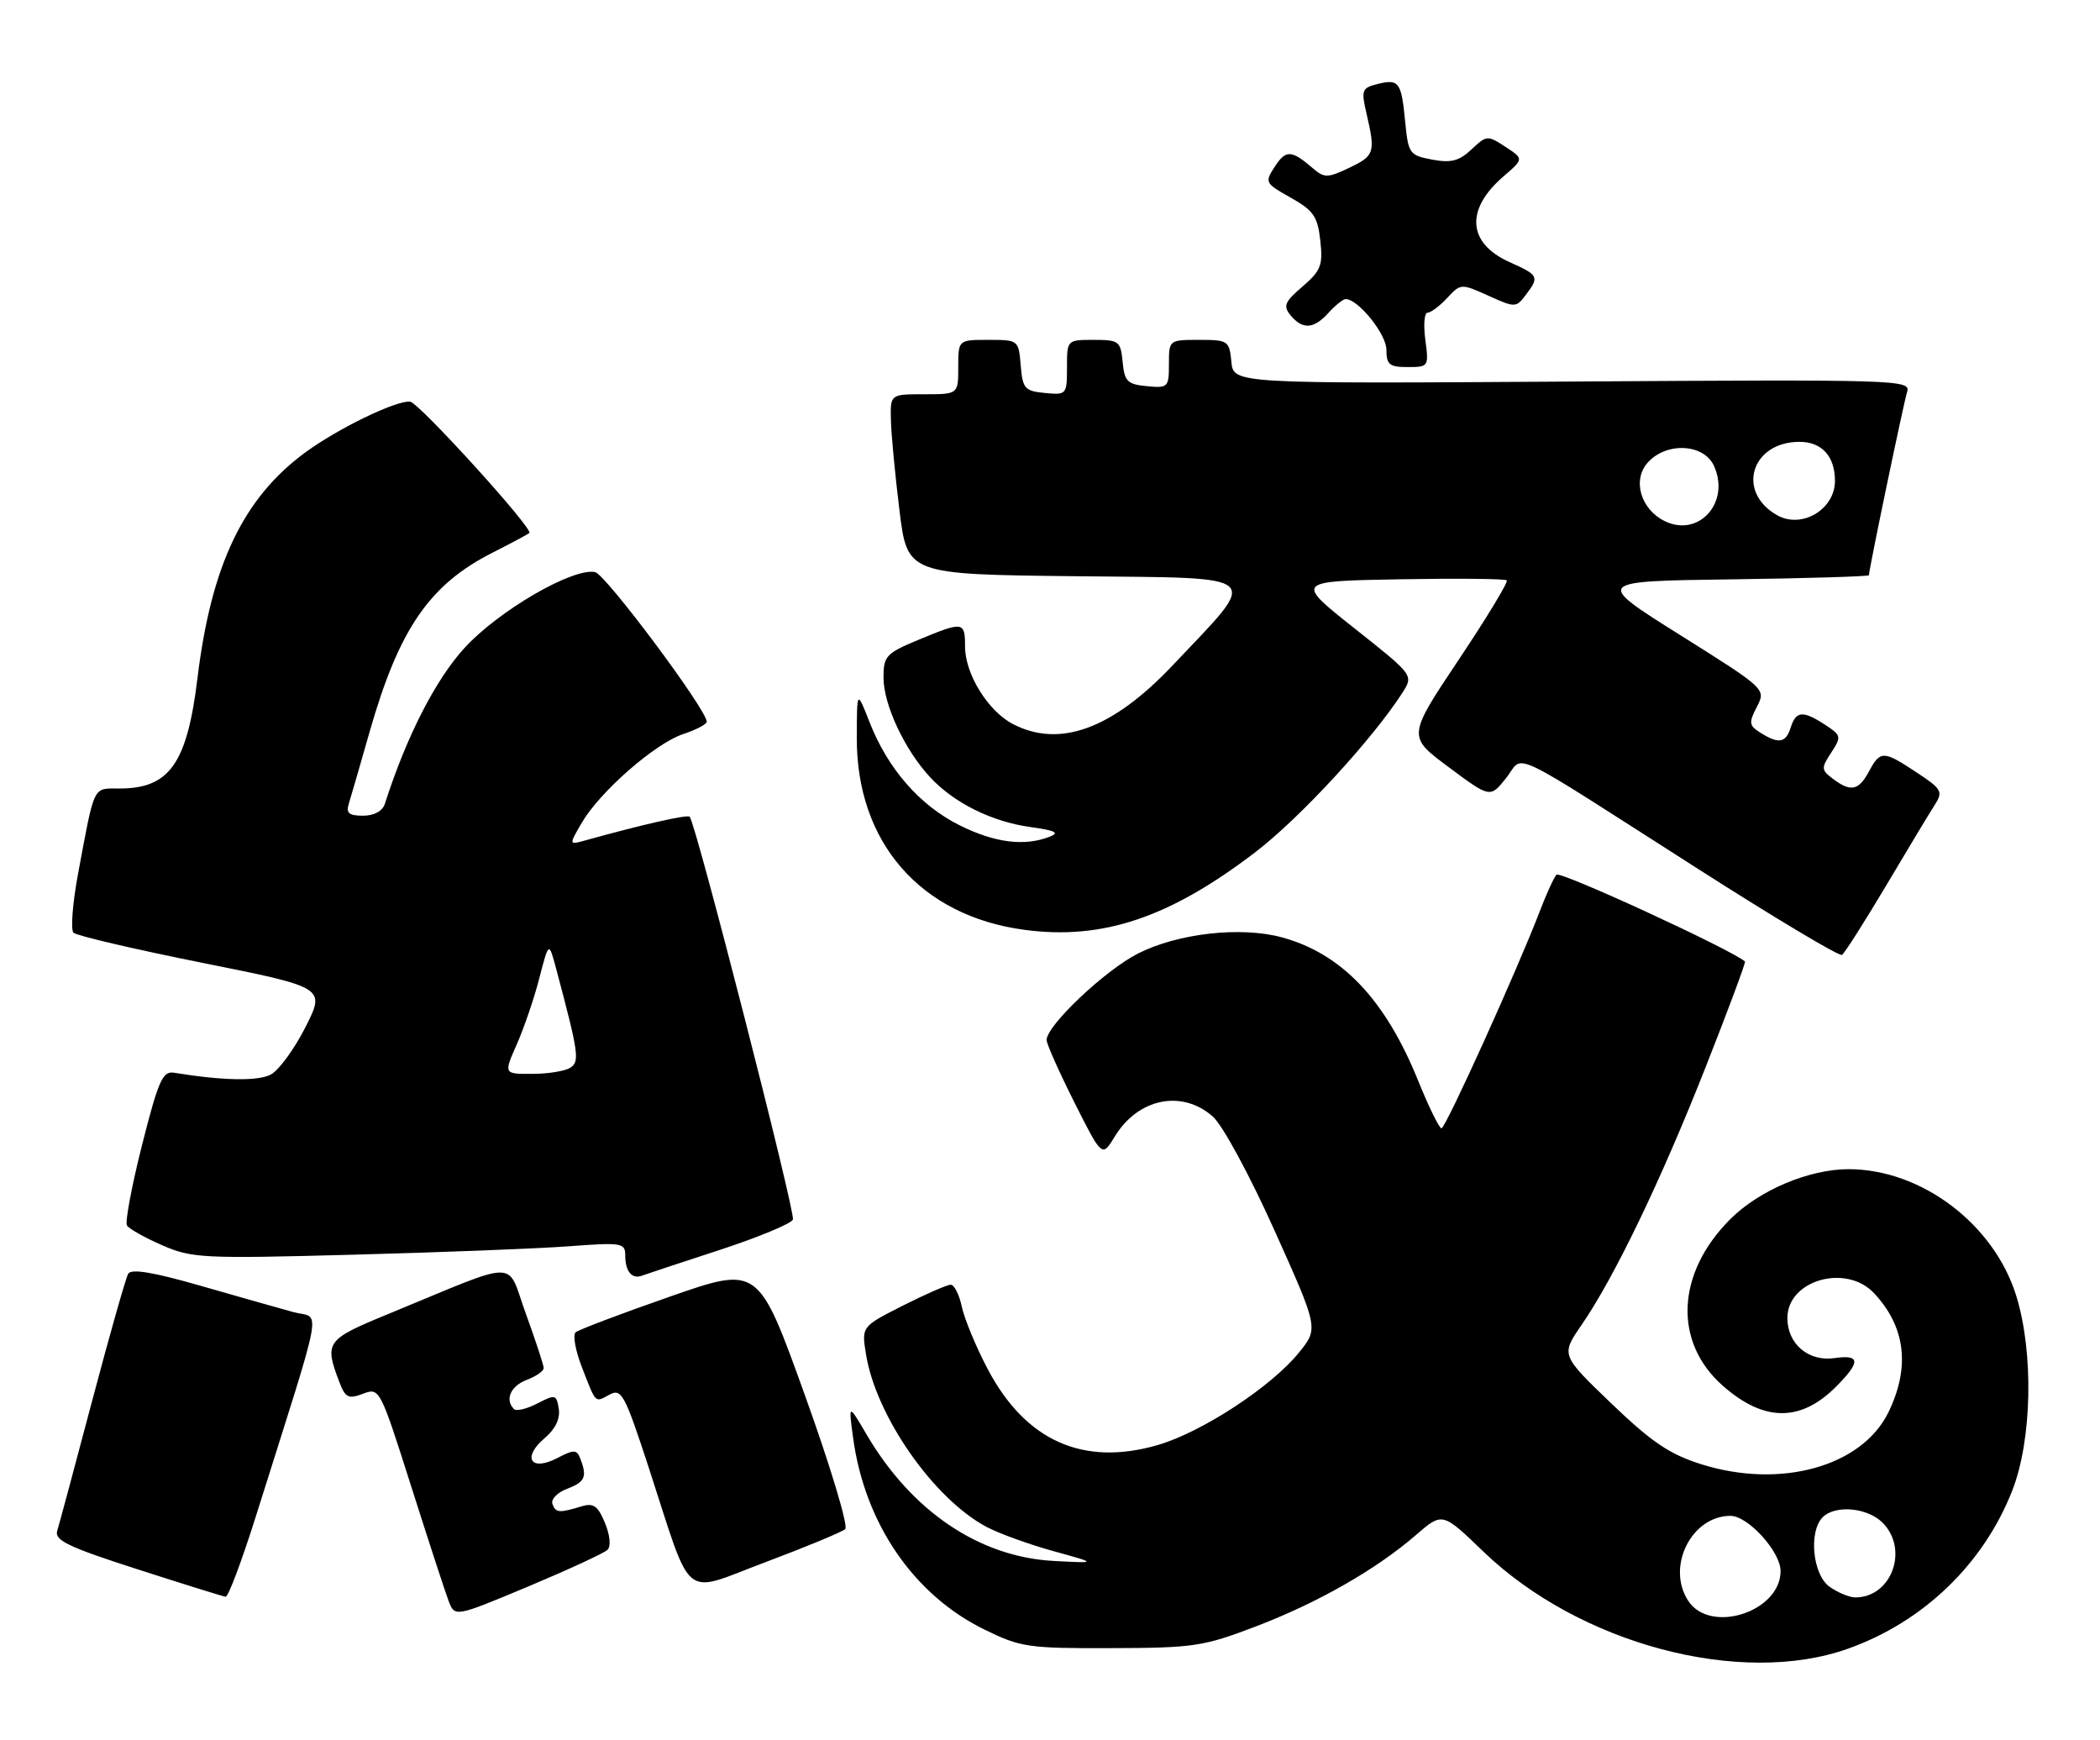 <?xml version="1.0" encoding="UTF-8" standalone="no"?>
<!DOCTYPE svg PUBLIC "-//W3C//DTD SVG 1.1//EN" "http://www.w3.org/Graphics/SVG/1.1/DTD/svg11.dtd" >
<svg xmlns="http://www.w3.org/2000/svg" xmlns:xlink="http://www.w3.org/1999/xlink" version="1.1" viewBox="0 0 309 256">
 <g >
 <path fill="currentColor"
d=" M 271.96 242.53 C 283.04 238.58 291.89 230.04 296.10 219.25 C 299.00 211.81 299.26 199.08 296.70 190.70 C 293.44 180.10 282.74 172.00 272.00 172.00 C 266.19 172.00 258.85 175.10 254.60 179.35 C 246.63 187.32 246.19 197.45 253.53 203.89 C 259.55 209.18 264.93 209.22 270.13 204.03 C 273.80 200.35 273.76 199.24 269.96 199.79 C 266.12 200.36 263.00 197.72 263.00 193.90 C 263.00 188.32 271.64 185.85 275.76 190.25 C 280.38 195.18 281.10 201.10 277.89 207.72 C 274.02 215.73 262.03 219.08 250.37 215.42 C 245.66 213.94 243.06 212.18 237.09 206.46 C 229.67 199.34 229.67 199.34 232.72 194.91 C 237.55 187.89 244.37 173.72 250.94 157.07 C 254.28 148.60 256.90 141.58 256.76 141.45 C 254.77 139.70 229.55 128.08 229.02 128.68 C 228.63 129.13 227.53 131.53 226.59 134.00 C 223.34 142.51 212.71 166.00 212.10 165.99 C 211.77 165.98 210.22 162.81 208.65 158.93 C 203.82 147.01 197.40 140.27 188.60 137.89 C 182.57 136.26 173.31 137.30 167.44 140.28 C 162.59 142.74 154.00 150.87 154.00 153.00 C 154.00 153.57 155.84 157.70 158.08 162.16 C 162.16 170.27 162.16 170.27 164.03 167.20 C 167.45 161.57 173.90 160.25 178.45 164.25 C 179.89 165.52 183.83 172.78 187.51 180.96 C 194.01 195.42 194.01 195.42 191.15 198.96 C 187.07 204.01 176.86 210.69 170.36 212.58 C 159.40 215.77 150.90 211.98 145.33 201.40 C 143.62 198.16 141.91 194.04 141.53 192.25 C 141.15 190.46 140.41 189.00 139.89 189.00 C 139.37 189.00 136.20 190.38 132.86 192.07 C 126.77 195.15 126.77 195.15 127.42 199.20 C 128.87 208.31 137.39 220.51 145.17 224.63 C 147.00 225.60 151.43 227.20 155.00 228.19 C 161.50 229.98 161.50 229.98 154.98 229.63 C 144.04 229.02 134.12 222.30 127.49 211.00 C 124.85 206.50 124.85 206.50 125.52 211.46 C 127.21 224.06 134.41 234.60 144.80 239.70 C 150.17 242.34 151.25 242.50 163.50 242.46 C 175.62 242.43 177.06 242.22 184.76 239.28 C 193.91 235.79 202.48 230.90 208.37 225.80 C 212.24 222.45 212.24 222.45 218.25 228.24 C 232.38 241.86 256.14 248.18 271.96 242.53 Z  M 89.39 228.00 C 89.92 227.48 89.76 225.84 89.01 224.03 C 87.99 221.55 87.32 221.07 85.62 221.59 C 82.25 222.61 81.78 222.57 81.29 221.26 C 81.04 220.57 82.00 219.57 83.42 219.03 C 86.09 218.02 86.42 217.27 85.40 214.61 C 84.87 213.22 84.49 213.21 81.96 214.52 C 78.09 216.52 76.78 214.43 80.13 211.58 C 81.72 210.23 82.45 208.71 82.22 207.26 C 81.88 205.14 81.71 205.10 79.06 206.47 C 77.52 207.27 75.97 207.64 75.63 207.29 C 74.25 205.92 75.13 203.90 77.50 203.00 C 78.88 202.48 80.00 201.70 80.00 201.27 C 80.01 200.85 78.83 197.26 77.39 193.31 C 74.43 185.17 76.92 185.16 57.00 193.36 C 47.96 197.08 47.70 197.45 49.93 203.31 C 50.81 205.63 51.26 205.85 53.41 205.04 C 55.85 204.11 55.92 204.24 60.49 218.62 C 63.03 226.60 65.51 234.21 66.01 235.52 C 66.92 237.91 66.92 237.91 77.71 233.40 C 83.64 230.91 88.90 228.48 89.39 228.00 Z  M 37.59 223.25 C 47.93 190.43 47.24 194.15 43.15 193.02 C 41.14 192.47 35.00 190.73 29.50 189.15 C 22.54 187.15 19.31 186.61 18.86 187.39 C 18.51 188.00 16.13 196.38 13.58 206.00 C 11.04 215.62 8.71 224.26 8.42 225.20 C 7.99 226.60 10.03 227.58 20.20 230.85 C 26.96 233.03 32.81 234.85 33.19 234.90 C 33.58 234.96 35.55 229.71 37.59 223.25 Z  M 124.37 224.95 C 124.85 224.52 122.17 215.62 118.41 205.18 C 111.58 186.21 111.58 186.21 98.54 190.76 C 91.37 193.26 85.14 195.62 84.70 196.00 C 84.26 196.39 84.67 198.68 85.61 201.10 C 87.76 206.62 87.49 206.35 89.72 205.15 C 91.45 204.23 91.94 205.16 95.43 215.82 C 102.03 236.04 100.13 234.50 112.67 229.80 C 118.63 227.56 123.89 225.38 124.37 224.95 Z  M 105.88 183.89 C 111.58 182.02 116.44 180.01 116.67 179.41 C 117.07 178.39 102.37 121.03 101.48 120.15 C 101.13 119.80 94.59 121.28 86.10 123.64 C 83.70 124.31 83.70 124.31 85.60 121.05 C 88.26 116.47 96.41 109.35 100.53 107.99 C 102.44 107.36 104.00 106.54 103.99 106.17 C 103.98 104.40 89.09 84.46 87.56 84.16 C 84.25 83.51 73.33 89.86 68.33 95.34 C 64.07 100.01 59.81 108.34 56.63 118.25 C 56.28 119.33 55.06 120.00 53.41 120.00 C 51.35 120.00 50.89 119.61 51.32 118.25 C 51.62 117.29 53.01 112.50 54.40 107.61 C 58.72 92.51 63.19 86.00 72.50 81.29 C 75.25 79.90 77.67 78.60 77.89 78.41 C 78.53 77.82 61.59 59.17 60.33 59.08 C 58.18 58.93 49.72 63.04 44.92 66.56 C 35.80 73.26 31.09 83.11 29.06 99.74 C 27.53 112.34 24.94 116.00 17.58 116.00 C 13.61 116.00 13.96 115.30 11.50 128.46 C 10.68 132.84 10.38 136.78 10.81 137.21 C 11.25 137.65 19.77 139.64 29.75 141.64 C 47.89 145.27 47.89 145.27 44.95 151.10 C 43.33 154.30 41.04 157.44 39.86 158.07 C 37.98 159.08 32.84 158.99 25.59 157.81 C 23.93 157.54 23.30 158.98 20.90 168.45 C 19.38 174.47 18.38 179.80 18.68 180.28 C 18.98 180.77 21.31 182.08 23.86 183.19 C 28.24 185.10 29.82 185.18 52.00 184.58 C 64.93 184.24 79.21 183.68 83.75 183.34 C 91.50 182.76 92.00 182.84 92.00 184.70 C 92.00 187.02 92.98 188.22 94.45 187.67 C 95.03 187.45 100.17 185.75 105.88 183.89 Z  M 277.53 130.28 C 280.72 124.90 283.95 119.55 284.69 118.40 C 285.93 116.46 285.73 116.08 282.04 113.65 C 277.12 110.39 276.67 110.38 275.00 113.50 C 273.49 116.32 272.31 116.55 269.67 114.55 C 267.97 113.26 267.96 112.99 269.45 110.72 C 270.98 108.38 270.94 108.19 268.56 106.63 C 265.30 104.50 264.27 104.57 263.50 107.00 C 262.77 109.30 261.75 109.49 259.06 107.81 C 257.35 106.74 257.29 106.33 258.51 103.99 C 259.86 101.36 259.86 101.36 247.23 93.43 C 234.59 85.50 234.59 85.50 254.80 85.23 C 265.91 85.08 275.00 84.80 275.00 84.62 C 275.00 83.78 280.10 59.30 280.62 57.65 C 281.18 55.87 279.44 55.82 231.35 56.13 C 181.50 56.45 181.50 56.45 181.19 53.23 C 180.89 50.12 180.70 50.00 176.44 50.00 C 172.02 50.00 172.00 50.01 172.00 53.56 C 172.00 56.98 171.87 57.11 168.75 56.81 C 165.89 56.54 165.46 56.11 165.19 53.25 C 164.89 50.19 164.65 50.00 160.94 50.00 C 157.00 50.00 157.00 50.00 157.00 54.06 C 157.00 58.05 156.93 58.12 153.75 57.81 C 150.78 57.53 150.47 57.17 150.19 53.75 C 149.88 50.03 149.85 50.00 145.44 50.00 C 141.00 50.00 141.00 50.00 141.00 54.00 C 141.00 58.00 141.00 58.00 136.00 58.00 C 131.00 58.00 131.00 58.00 131.09 61.75 C 131.13 63.81 131.70 69.78 132.34 75.00 C 133.50 84.50 133.50 84.50 158.31 84.77 C 186.51 85.07 185.52 84.17 172.54 97.89 C 163.70 107.23 155.94 110.09 149.05 106.52 C 145.39 104.63 142.00 99.15 142.00 95.13 C 142.00 91.42 141.76 91.38 135.13 94.13 C 130.38 96.11 130.00 96.52 130.00 99.67 C 130.00 103.66 133.11 110.30 136.86 114.34 C 140.39 118.14 145.96 120.90 151.70 121.68 C 155.30 122.18 155.95 122.51 154.46 123.09 C 150.75 124.54 146.38 123.99 141.22 121.42 C 135.33 118.49 130.63 113.10 127.94 106.22 C 126.09 101.50 126.09 101.50 126.07 108.50 C 126.01 123.93 135.45 134.75 150.74 136.79 C 162.24 138.33 172.13 135.00 184.76 125.33 C 191.27 120.35 201.92 108.80 206.35 101.92 C 208.01 99.33 208.01 99.33 199.28 92.42 C 190.55 85.50 190.55 85.50 205.92 85.22 C 214.37 85.07 221.48 85.14 221.71 85.38 C 221.95 85.62 218.76 90.89 214.62 97.08 C 207.09 108.35 207.09 108.35 213.18 112.87 C 219.27 117.40 219.27 117.40 221.61 114.47 C 224.38 110.99 220.99 109.39 249.92 127.87 C 261.14 135.04 270.64 140.72 271.03 140.48 C 271.41 140.25 274.33 135.65 277.53 130.28 Z  M 209.73 50.00 C 209.43 47.80 209.58 46.00 210.06 46.00 C 210.53 46.00 211.83 45.03 212.94 43.84 C 214.93 41.70 214.99 41.69 219.00 43.50 C 222.94 45.28 223.08 45.27 224.49 43.41 C 226.54 40.70 226.44 40.50 222.08 38.54 C 215.92 35.76 215.59 30.79 221.24 25.94 C 224.22 23.37 224.22 23.37 221.51 21.60 C 218.89 19.88 218.74 19.89 216.52 21.98 C 214.70 23.69 213.51 24.00 210.73 23.48 C 207.39 22.85 207.22 22.61 206.76 17.89 C 206.20 12.04 205.85 11.57 202.65 12.37 C 200.39 12.94 200.27 13.27 201.08 16.74 C 202.41 22.46 202.26 22.91 198.52 24.69 C 195.40 26.18 194.86 26.19 193.27 24.83 C 190.04 22.05 189.23 22.00 187.62 24.45 C 186.06 26.83 186.11 26.94 189.92 29.08 C 193.27 30.96 193.88 31.84 194.27 35.38 C 194.68 39.02 194.37 39.81 191.66 42.15 C 189.01 44.42 188.77 45.01 189.91 46.40 C 191.69 48.53 193.31 48.42 195.50 46.00 C 196.50 44.90 197.62 44.00 198.01 44.00 C 199.85 44.00 204.00 49.16 204.00 51.45 C 204.00 53.64 204.44 54.00 207.13 54.00 C 210.21 54.00 210.25 53.93 209.73 50.00 Z  M 248.41 235.50 C 245.14 230.51 248.88 223.00 254.63 223.00 C 257.21 223.00 262.00 228.28 262.00 231.12 C 262.00 237.12 251.66 240.46 248.41 235.50 Z  M 269.22 233.44 C 266.72 231.69 266.09 225.31 268.20 223.20 C 270.05 221.35 274.78 221.78 277.00 224.00 C 280.92 227.92 278.35 235.00 273.00 235.00 C 272.14 235.00 270.44 234.30 269.22 233.44 Z  M 76.04 153.64 C 77.10 151.24 78.60 146.86 79.36 143.89 C 80.76 138.50 80.76 138.50 81.83 142.50 C 85.17 155.03 85.33 156.18 83.89 157.09 C 83.13 157.57 80.61 157.98 78.31 157.98 C 74.11 158.00 74.11 158.00 76.04 153.64 Z  M 244.91 76.64 C 241.38 74.88 240.16 70.58 242.47 68.03 C 245.23 64.98 250.71 65.27 252.20 68.54 C 254.65 73.92 249.94 79.15 244.91 76.64 Z  M 261.50 75.80 C 255.43 72.38 257.68 65.00 264.79 65.00 C 268.07 65.00 270.00 67.13 270.00 70.74 C 270.00 74.94 265.13 77.84 261.50 75.80 Z "/>
</g>
</svg>